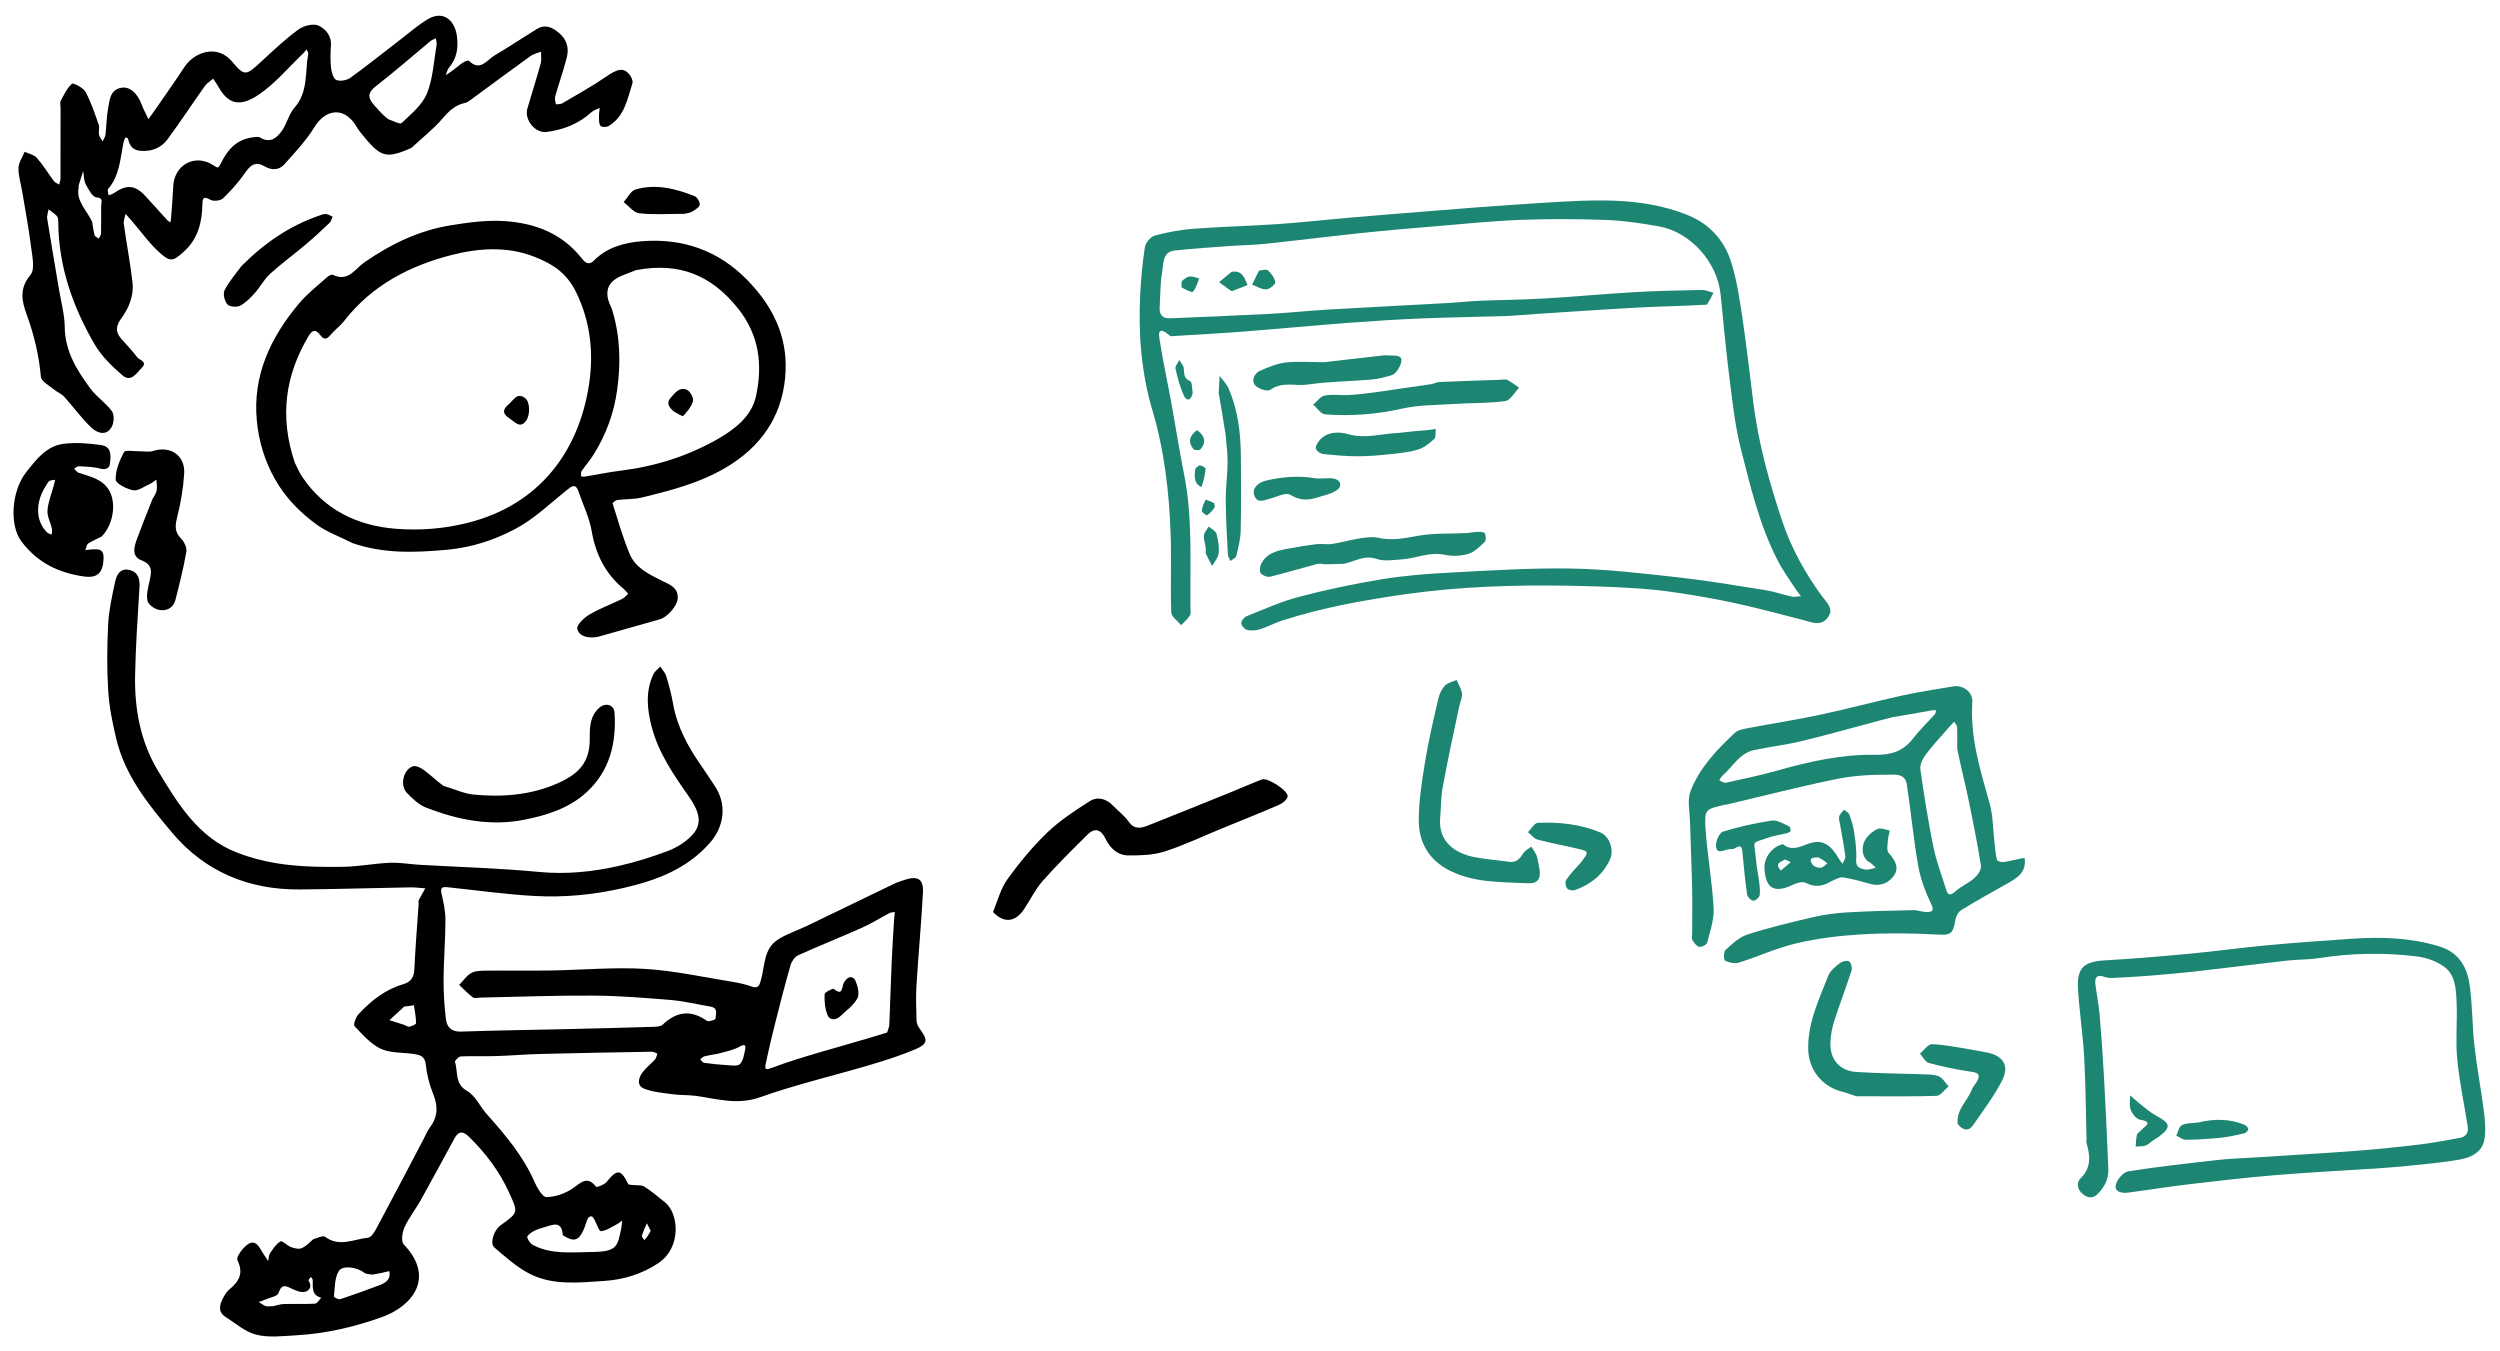 <svg width="1110" height="600" viewBox="0 0 1110 600" fill="none" xmlns="http://www.w3.org/2000/svg">
<g filter="url(#filter0_d)">
<path d="M139.15 544.19C141.09 543.63 143.43 542.44 144.35 543.14C150.64 547.88 157.16 544.16 163.37 543.55C165.43 543.35 167.36 538.93 168.85 536.17C175.3 524.19 181.56 512.11 187.9 500.07C188.91 498.15 189.75 496.11 191.02 494.38C194.45 489.7 194.51 485.03 192.33 479.71C190.64 475.58 189.51 471.06 189.04 466.62C188.64 462.8 186.33 462.37 183.62 461.96C178.74 461.23 173.35 461.65 169.09 459.66C164.59 457.55 160.96 453.35 157.42 449.63C156.79 448.97 157.93 445.69 159.11 444.4C164.64 438.37 171 433.36 179 431C182.51 429.96 183.8 427.92 183.97 424.32C184.43 414.59 185.23 404.87 185.89 395.15C185.92 394.65 185.72 394.06 185.92 393.67C186.84 391.89 187.86 390.16 188.84 388.42C186.57 388.27 184.3 387.95 182.03 387.99C165.67 388.27 149.31 388.8 132.94 388.92C110.37 389.08 91.03 381.04 76.47 363.78C66 351.37 55.58 338.53 51.65 322.14C49.96 315.09 48.49 307.88 48.04 300.68C47.43 290.89 47.53 281.01 48.02 271.2C48.32 265.08 49.71 258.98 50.96 252.95C51.65 249.66 52.98 246.05 57.46 247.07C61.22 247.92 62.16 250.91 61.94 254.62C61.15 267.67 60.24 280.72 59.98 293.79C59.68 308.67 62.35 323.24 70.05 336.05C78.89 350.75 87.97 365.83 105.12 372.51C111.88 375.14 119.17 376.89 126.38 377.8C134.98 378.89 143.75 379 152.44 378.86C159.34 378.75 166.21 377.37 173.12 377.07C177.46 376.88 181.84 377.71 186.2 377.96C203.95 378.99 221.75 379.46 239.44 381.15C251.51 382.3 263.18 381.08 274.78 378.46C282.16 376.79 289.44 374.5 296.52 371.83C300.24 370.43 303.95 368.15 306.77 365.36C312.01 360.2 310.98 354.96 305.72 347.47C298.96 337.86 292.35 328.17 289.35 316.74C287.33 309.03 286.48 300.94 290.16 293.27C290.78 291.98 292.14 291.05 293.16 289.96C294.07 291.37 295.36 292.67 295.82 294.21C297.03 298.23 298.12 302.32 298.84 306.46C300.63 316.68 305.43 325.47 311.25 333.83C313.31 336.79 315.25 339.84 317.27 342.83C322.84 351.07 321.71 360.92 315.02 368.42C304.82 379.86 291.69 384.81 277.13 388.19C263.87 391.27 250.63 392.55 237.24 391.81C224.42 391.11 211.67 389.28 198.89 387.95C196.92 387.75 195.34 387.67 196.02 390.67C196.9 394.53 197.78 398.49 197.78 402.41C197.77 411.11 197.01 419.8 196.95 428.5C196.91 434.53 197.25 440.59 197.99 446.57C198.4 449.91 200.33 452.18 204.56 452.03C220.08 451.49 235.61 451.3 251.14 450.94C264.17 450.64 277.2 450.31 290.22 449.91C291.6 449.87 293.38 449.75 294.26 448.92C300.43 443.07 306.79 442.25 313.9 447.27C314.64 447.79 317.67 446.73 317.68 446.35C317.73 444.35 319.09 441.52 315.41 440.92C309.65 439.99 303.94 438.52 298.14 438.03C286.61 437.06 275.04 436.13 263.48 436.05C246.79 435.94 230.09 436.6 213.4 436.93C212.23 436.95 210.72 437.4 209.97 436.84C207.78 435.22 205.89 433.18 203.89 431.31C205.61 429.52 207.07 427.25 209.14 426.07C210.94 425.05 213.45 425 215.64 424.97C225.2 424.86 234.76 425.05 244.31 424.9C258.34 424.68 272.42 423.36 286.38 424.19C299.46 424.97 312.41 427.89 325.4 429.96C328.16 430.4 330.93 431.05 333.56 431.98C336.95 433.17 337.27 431.25 337.96 428.7C339.62 422.59 339.14 415.3 345.2 411.29C349.14 408.69 353.83 407.23 358.13 405.16C371.06 398.94 383.95 392.66 396.88 386.45C398.4 385.72 400.03 385.21 401.64 384.67C407.48 382.71 410.12 384.28 409.79 390.34C409.06 404 407.77 417.62 406.93 431.28C406.6 436.59 406.77 441.95 406.95 447.27C406.99 448.56 407.77 449.97 408.57 451.06C411.99 455.72 411.93 457.52 406.58 459.81C400.07 462.6 393.27 464.75 386.47 466.77C370.13 471.62 353.46 475.5 337.42 481.19C327.39 484.75 318.42 481.88 308.97 480.57C305.7 480.12 302.34 480.32 299.06 479.88C294.69 479.29 290.14 478.96 286.09 477.41C282.56 476.06 283.43 472.61 285.31 470.1C286.89 467.99 289.09 466.34 290.86 464.36C291.43 463.72 291.54 462.66 291.86 461.8C291.05 461.51 290.24 460.96 289.43 460.97C272.9 461.25 256.37 461.54 239.84 461.96C233.31 462.12 226.79 462.7 220.25 462.9C215.03 463.06 209.8 462.8 204.59 463.05C203.64 463.1 201.83 465.02 202 465.53C203.48 469.87 201.72 475.18 207.4 478.4C211.04 480.46 213.08 485.24 216.06 488.59C224.3 497.86 232.29 507.24 237.34 518.78C238.5 521.43 240.88 525.55 242.63 525.52C246.59 525.44 251 523.91 254.31 521.64C258.01 519.11 260.66 515.8 264.69 520.95C264.95 521.28 268.3 520.04 269.31 518.8C274.05 512.96 275.65 513.04 278.92 519.69C279.12 520.11 280.36 520.05 281.12 520.15C282.8 520.37 284.82 520.04 286.11 520.86C289.31 522.89 292.18 525.43 295.19 527.77C301.23 532.47 303 547.79 292.08 554.98C284.82 559.76 276.69 562.19 268.35 562.73C257.35 563.44 245.85 564.84 235.53 559.74C229.65 556.83 224.54 552.19 219.48 547.86C217.34 546.02 219.33 540.13 222.2 538.08C230.37 532.24 230.06 532.38 226.03 523.5C221.74 514.03 215.66 506.04 208.31 498.81C205.51 496.05 203.59 496.12 201.73 499.54C196.78 508.66 191.87 517.8 186.81 526.86C184.53 530.94 181.54 534.67 179.61 538.89C178.6 541.1 178 545.18 179.23 546.47C193.38 561.24 183.17 573.9 169.56 578.8C157.29 583.21 144.53 586.15 131.42 586.88C125.55 587.21 119.38 587.99 113.83 586.62C108.92 585.4 104.62 581.57 100.16 578.72C96.55 576.42 97.52 573.25 99.09 570.23C99.81 568.84 100.73 567.41 101.92 566.43C106.2 562.9 108.24 559.32 105.41 553.5C104.74 552.12 107.95 547.71 110.32 546.29C113.66 544.3 115.2 547.92 116.73 550.34C117.5 551.55 118.29 552.74 119.07 553.94C119.32 552.76 119.27 551.38 119.89 550.45C121.21 548.49 122.61 546.3 124.54 545.17C125.3 544.72 127.48 547.06 129.18 547.7C130.64 548.24 132.57 548.74 133.86 548.21C135.79 547.45 137.26 545.74 139.15 544.19ZM393.9 452.44C394.23 451.25 394.81 450.06 394.86 448.86C395.26 439.52 395.51 430.16 395.92 420.82C396.2 414.31 396.65 407.82 397.04 401.32C397.09 400.52 397.25 399.74 397.35 398.95C396.57 399.08 395.7 399.02 395.03 399.37C390.92 401.51 386.97 404.01 382.75 405.9C373.34 410.1 363.76 413.89 354.38 418.14C352.87 418.82 351.48 420.85 351 422.54C348.55 431.04 346.36 439.61 344.2 448.19C342.67 454.23 341.24 460.3 339.95 466.4C339.4 469.03 340.17 469.08 342.76 468.1C349.96 465.37 357.38 463.17 364.78 460.99C374.28 458.17 383.85 455.6 393.9 452.44ZM249.9 542.44C249.42 535.5 245.06 537.98 241.38 538.99C239.75 539.44 238.1 539.97 236.64 540.79C235.57 541.39 233.91 542.78 234.08 543.38C234.45 544.71 235.57 546.23 236.8 546.87C244.95 551.06 253.82 549.98 262.49 549.9C274.25 549.8 274.17 547.37 275.88 539.14C276.1 538.09 276.12 537.01 276.23 535.94C275.32 536.57 274.48 537.31 273.5 537.8C271.3 538.91 269.08 540.5 266.79 540.63C265.93 540.68 264.9 537.22 263.87 535.41C263.55 534.85 263.03 534.08 262.55 534.04C262.03 534 261.17 534.57 260.94 535.09C260.19 536.77 259.79 538.62 259.01 540.28C256.85 544.94 254.76 545.54 249.9 542.44ZM165.4 559.94C164.13 559.67 162.55 559.79 161.65 559.06C158.74 556.7 152.1 555.53 150.38 558.4C148.52 561.49 148.72 565.85 148.26 569.68C148.22 569.98 150.29 571.1 151.05 570.85C157.02 568.88 162.93 566.75 168.8 564.5C171.49 563.47 173.63 561.83 172.85 558.38C170.7 558.9 168.55 559.42 165.4 559.94ZM121.4 573.94C122.92 573.61 124.44 573.03 125.97 572.99C130.62 572.86 135.28 573.1 139.91 572.82C140.87 572.76 141.73 571.1 142.64 570.18C138.25 569.07 138.91 565.57 138.86 562.35C138.85 561.88 138.31 561.41 138.02 560.94C137.65 561.49 136.83 562.36 136.96 562.55C138.61 564.87 137.6 566.95 135.56 567.53C133.9 568.01 131.63 567.17 129.9 566.34C127.12 565 125.07 563.69 123.66 568.13C123.22 569.52 120 570.06 118.02 570.93C117.01 571.38 115.94 571.71 114.89 572.09C115.89 572.71 116.84 573.48 117.92 573.89C118.65 574.16 119.57 573.94 121.4 573.94ZM318.4 461.94C316.54 462.27 314.66 462.52 312.83 462.99C312.12 463.17 311.54 463.86 310.9 464.32C311.45 464.86 311.95 465.79 312.57 465.88C315.91 466.35 319.27 466.71 322.64 466.91C324.64 467.02 327.42 467.52 328.5 466.47C329.97 465.03 330.37 462.31 330.83 460.06C331.2 458.23 330.9 457.32 328.51 458.65C325.73 460.2 322.46 460.88 318.4 461.94ZM179.4 440.94C179.17 441.17 178.94 441.41 178.7 441.64C176.77 443.42 174.83 445.19 172.9 446.96C175 447.62 177.11 448.27 179.2 448.95C180.07 449.23 180.97 449.99 181.74 449.85C182.85 449.64 184.76 448.81 184.75 448.26C184.72 445.61 184.16 442.97 183.78 440.32C182.65 440.52 181.53 440.73 179.4 440.94ZM288.9 540.44C288.34 539.34 287.77 538.23 287.21 537.13C286.44 538.97 285.55 540.77 284.98 542.66C284.83 543.16 285.69 543.96 286.09 544.63C287.03 543.56 287.96 542.5 288.9 540.44Z" fill="black"/>
<path d="M182.65 59.69C170.9 64.84 168.91 63.79 159.91 52.61C159.03 51.51 158.34 50.26 157.55 49.09C152.39 41.44 144.47 42.46 139.55 50.52C135.92 56.48 130.95 61.66 126.28 66.94C123.93 69.6 120.62 69.7 117.58 67.91C113.43 65.45 111.21 67.28 108.8 70.76C105.96 74.84 102.61 78.63 99.02 82.07C97.89 83.15 94.81 83.47 93.41 82.7C90.17 80.92 89.92 82.02 89.86 84.94C89.69 92.77 87.87 100.01 81.79 105.58C77 109.98 75.7 110.42 71.26 106.52C66.43 102.28 62.65 96.85 58.4 91.95C57.52 90.94 56.62 89.95 55.73 88.95C55.46 90.44 54.78 91.99 54.97 93.41C56.17 102.04 57.8 110.62 58.82 119.27C59.53 125.31 57.23 130.76 53.7 135.59C51.55 138.53 51.17 141.29 53.61 144.14C56.02 146.96 58.69 149.59 60.88 152.57C61.86 153.91 65.74 154.52 62.91 157.36C60.6 159.68 58.13 163.89 54.41 160.69C49.77 156.69 45.11 152.18 42.06 146.96C32.34 130.26 26.01 112.35 25.87 92.7C25.86 91.77 25.84 90.59 25.3 89.98C24.26 88.8 22.85 87.94 21.59 86.95C21.36 88.31 20.74 89.74 20.95 91.03C22.63 101.64 24.48 112.22 26.25 122.81C27.16 128.27 28.69 133.74 28.75 139.22C28.86 150.01 34.16 158.42 40.14 166.53C42.86 170.22 47 172.87 49.69 176.58C50.81 178.12 50.63 181.63 49.63 183.47C47.29 187.81 43.13 186.26 40.68 183.96C36.21 179.78 32.62 174.68 28.48 170.13C27.26 168.79 25.35 168.11 23.94 166.92C21.84 165.16 18.35 163.34 18.16 161.31C17.3 151.81 15.15 142.72 11.9 133.82C9.65 127.67 8.45 122.11 13.55 116.02C15.63 113.54 14.32 107.81 13.8 103.65C12.79 95.49 11.24 87.4 9.9 79.29C9.3 75.71 8.15 72.13 8.21 68.57C8.25 66.16 9.98 63.78 10.95 61.39C12.79 62.27 15.14 62.71 16.38 64.12C19.18 67.31 21.38 71.01 23.94 74.42C24.46 75.12 25.49 75.44 26.28 75.94C26.48 75.05 26.86 74.15 26.86 73.26C26.9 62.76 26.89 52.26 26.89 41.76C26.89 40.76 26.54 39.57 26.95 38.79C28.39 36.09 29.74 33.14 31.94 31.2C32.52 30.68 36.94 32.92 37.96 34.79C40.45 39.35 42.08 44.4 43.82 49.33C44.29 50.66 43.68 52.34 43.96 53.79C44.16 54.84 45.01 55.77 45.57 56.75C46.01 55.77 46.72 54.81 46.84 53.79C47.29 49.94 47.25 46.01 47.98 42.23C48.69 38.53 48.76 33.96 53.75 32.98C57.57 32.23 61 35.33 62.92 40.48C63.75 42.69 64.91 44.78 65.92 46.92C67.14 45.19 68.38 43.46 69.59 41.71C73.7 35.75 77.9 29.85 81.86 23.79C86.19 17.17 96.38 13.39 103.05 21.35C108.69 28.08 109.24 27.6 116.26 21.1C121.51 16.25 126.74 11.3 132.5 7.1C134.79 5.43 139.04 4.33 141.35 5.35C144.44 6.7 147.28 9.83 146.94 14.29C146.69 17.6 146.62 20.98 147 24.27C147.22 26.17 148.06 29.01 149.38 29.53C151.09 30.21 154.02 29.65 155.61 28.51C163.11 23.1 170.32 17.29 177.66 11.66C181.7 8.56 185.56 5.15 189.9 2.55C196.83 -1.61 201.94 3.06 202.86 9.95C203.54 15.02 202.93 19.87 199.39 24C198.63 24.89 198.39 26.23 197.9 27.37C198.95 26.67 200.03 26 201.04 25.25C202.58 24.11 204.01 22.82 205.61 21.76C206.35 21.27 207.86 20.67 208.17 20.98C213.23 25.96 216.19 20.6 219.62 18.59C225.95 14.88 232.04 10.76 238.3 6.93C242.03 4.65 245.15 6.02 248.25 8.67C251.79 11.69 252.7 15.44 251.64 19.59C250.14 25.43 248.11 31.12 246.47 36.93C246.18 37.95 246.68 39.19 246.82 40.33C247.77 40.19 248.87 40.33 249.64 39.88C256.21 36.01 262.92 32.31 269.19 27.99C274.21 24.54 276.82 23.84 279.5 27.11C280.32 28.12 281.14 29.91 280.8 30.97C278.55 37.97 277.34 45.67 270.26 49.95C269.34 50.51 267.29 50.55 266.67 49.92C265.91 49.16 265.99 47.45 265.95 46.14C265.9 44.74 266.14 43.33 266.26 41.92C265.02 42.55 263.56 42.94 262.57 43.84C256.9 48.99 250.13 51.63 242.69 52.59C237.6 53.25 232.71 47.16 234.15 42.21C236.1 35.52 238.23 28.89 240.08 22.18C240.53 20.54 240.19 18.69 240.21 16.93C238.64 17.57 236.87 17.93 235.54 18.89C226.66 25.28 217.88 31.81 209.06 38.28C208.31 38.83 207.51 39.49 206.65 39.66C202.24 40.53 199.4 43.2 196.51 46.59C192.47 51.31 187.47 55.2 182.65 59.69ZM112.4 54.94C113.4 54.94 114.64 54.56 115.36 55C119.91 57.83 122.94 55.27 125.25 51.94C127.43 48.8 128.27 44.62 130.75 41.81C136.99 34.73 135.36 25.94 136.86 17.84C136.96 17.27 136.33 16.57 136.04 15.93C135.63 16.47 135.27 17.07 134.79 17.53C128.23 23.78 122.31 30.97 114.92 36C106.58 41.67 101.29 40.31 96.97 32.51C96.28 31.27 95.42 30.12 94.64 28.93C93.4 30.01 91.88 30.89 90.96 32.19C85.41 40.01 80.14 48.05 74.45 55.77C71.66 59.56 67.59 61.31 62.65 60.99C59.06 60.76 57.52 58.84 56.87 55.64C56.81 55.34 56.19 55.16 55.83 54.93C55.52 55.55 55.08 56.15 54.94 56.81C53.38 64.09 53.26 71.83 47.99 77.93C47.56 78.43 48.12 79.78 48.23 80.74C49.03 80.4 49.92 80.18 50.63 79.7C55.99 76.04 59.79 75.79 64.7 81.21C67.88 84.72 71.04 88.24 74.24 91.73C74.62 92.14 75.17 92.4 75.64 92.73C75.74 92.27 75.89 91.81 75.92 91.35C76.27 86.5 76.69 81.65 76.91 76.79C77.33 67.15 86.55 62.09 94.67 67.34C96.69 68.65 96.86 68.9 98.05 66.54C100.83 60.96 104.5 55.98 112.4 54.94ZM172.4 46.94C174.44 47.57 177.58 49.35 178.33 48.63C182.51 44.64 187.49 40.6 189.56 35.5C192.29 28.79 192.6 21.1 193.86 13.81C194.01 12.92 193.61 11.94 193.47 11C192.67 11.42 191.76 11.72 191.07 12.29C183 18.97 175.13 25.9 166.85 32.3C163.1 35.21 163.31 37.54 166.08 40.64C167.92 42.69 169.63 44.84 172.4 46.94ZM40.9 92.44C41.25 94.45 41.48 96.5 42.02 98.47C42.19 99.08 43.21 99.46 43.84 99.94C44.2 99.2 44.84 98.47 44.86 97.72C44.96 93.51 44.89 89.3 44.92 85.1C44.93 83.48 46.07 81.95 42.75 81.6C40.96 81.42 39.21 77.95 38.02 75.67C37.16 74.02 37.26 71.87 36.93 69.94C36.26 72.05 35.58 74.16 34.93 76.28C34.84 76.58 34.97 76.95 34.91 77.27C33.72 83.3 38.39 87.12 40.9 92.44Z" fill="black"/>
<path d="M156.65 235.19C151.14 232.35 145.4 230.41 140.73 227.01C133.31 221.61 126.86 215.15 122.18 206.91C117.52 198.7 114.9 189.93 114.03 180.81C112.11 160.64 120.19 143.7 132.81 128.69C136.46 124.34 141.08 120.8 145.33 116.98C145.97 116.4 147.28 115.75 147.85 116.03C154.59 119.34 157.65 113.36 161.78 110.49C173.41 102.41 185.95 96.34 199.96 94.06C207.92 92.77 216.12 91.63 224.1 92.17C237.39 93.06 249.46 97.54 258.19 108.59C259.33 110.03 261.15 112.26 263.66 109.72C269.52 103.79 277.26 101.71 285.03 101.1C303.09 99.69 318.94 105.16 331.81 118.34C342.8 129.59 349.51 142.81 348.8 158.76C348.01 176.44 339.83 190.23 324.92 199.96C312.75 207.9 298.96 211.5 285.11 214.87C281.54 215.74 277.73 215.54 274.05 216.02C273.28 216.12 271.91 217.28 272.01 217.58C274.39 225.08 276.55 232.69 279.56 239.94C282.15 246.18 288.26 249.04 293.94 251.88C297.39 253.61 301.06 254.74 300.92 259.58C300.83 262.83 296.46 267.98 292.98 268.96C284.33 271.4 275.68 273.87 267.03 276.32C266.13 276.57 265.21 276.82 264.29 276.93C260.79 277.36 256.97 276.38 256.31 273.19C255.96 271.47 259.34 268.26 261.7 266.86C266.32 264.13 271.44 262.25 276.29 259.9C277.29 259.42 278.04 258.42 278.91 257.66C278.27 256.95 277.72 256.15 276.99 255.55C268.9 248.85 264.52 240.3 262.73 229.9C261.7 223.9 258.89 218.2 256.91 212.35C255.6 208.48 253.95 209.76 251.62 211.62C244.28 217.51 237.34 224.25 229.16 228.65C219.8 233.68 209.54 237.08 198.56 238.08C184.46 239.37 170.56 239.94 156.65 235.19ZM130.9 199.44C131.96 201.5 132.83 203.69 134.11 205.6C144.05 220.42 158.61 227.44 175.83 228.78C186.61 229.62 197.4 228.78 208.09 226.03C239.48 217.97 256.84 194.58 261.47 165.08C263.61 151.42 262.43 137.25 255.76 123.67C251.47 114.94 245.1 111.08 237.26 108C225.16 103.23 212.42 104.17 200.44 107.24C181.96 111.97 165.25 120.62 153.05 136.2C151.13 138.66 148.51 140.57 146.5 142.98C144.75 145.08 143.58 144.57 142.18 142.76C140.2 140.19 138.74 140.27 136.96 143.28C126.59 160.78 124.03 179.07 130.9 199.44ZM282.4 113.94C280.68 114.61 278.96 115.29 277.23 115.94C271.12 118.22 268.83 121.48 269.95 126.73C270.33 128.51 271.35 130.15 271.89 131.91C275.4 143.52 275.68 155.26 274 167.24C272.57 177.47 269.13 186.81 263.77 195.51C262.11 198.2 259.98 200.59 258.2 203.22C257.82 203.78 258.05 204.76 258.01 205.54C258.58 205.57 259.16 205.7 259.71 205.61C265.01 204.74 270.27 203.63 275.6 202.97C290.91 201.08 305.36 196.54 318.75 188.89C326.41 184.51 333.72 178.72 335.63 170.03C338.67 156.17 337.23 142.85 327.58 130.83C315.88 116.26 301.68 110.28 282.4 113.94Z" fill="black"/>
<path d="M440.9 398.94C443.02 393.65 444.41 388.34 447.42 384.2C452.73 376.89 458.56 369.81 465.07 363.57C470.63 358.24 477.25 353.93 483.78 349.76C487.31 347.51 491.2 348.6 494.24 351.76C496.53 354.14 499.27 356.18 501.15 358.84C503.71 362.48 506.71 361.72 509.82 360.48C522.12 355.61 534.39 350.63 546.66 345.67C551.23 343.82 555.72 341.8 560.33 340.07C562.85 339.12 572.08 345.11 571.7 347.66C571.49 349.08 569.44 350.68 567.86 351.36C559.39 355.03 550.8 358.43 542.26 361.94C533.86 365.38 525.62 369.33 517 372.09C512.01 373.69 506.41 373.84 501.09 373.81C496.29 373.78 492.9 370.71 490.82 366.36C488.98 362.51 486.25 361.23 482.98 364.45C476.16 371.17 469.34 377.93 463 385.09C459.72 388.8 457.49 393.43 454.73 397.6C450.86 403.44 445.81 404.1 440.9 398.94Z" fill="black"/>
<path d="M45.15 232.19C42.96 233.38 40.9 234.14 39.14 235.34C38.41 235.84 38.3 237.26 37.9 238.26C38.8 238.15 39.69 238 40.59 237.95C43.49 237.8 46.15 237.48 45.99 242C45.76 248.32 43.3 250.83 37.16 249.94C25.99 248.32 16.77 243.94 9.58 234.49C3.97 227.13 5.22 211.85 11.51 203.83C16.06 198.03 20.63 191.9 28.52 191.01C33.91 190.4 39.53 190.83 44.93 191.62C49.84 192.34 49.2 196.79 48.76 200.22C48.55 201.84 46.89 202.73 44.54 202.07C41.5 201.22 38.2 201.2 35.01 201.01C34.34 200.97 33.61 201.74 32.91 202.13C33.57 202.74 34.12 203.64 34.9 203.9C40.16 205.69 45.89 206.68 48.78 212.33C51.69 218.04 50.08 227.26 45.15 232.19ZM19.9 210.44C15.32 218.22 16.28 225.84 20.88 230.37C21.4 230.88 22.26 231.05 22.96 231.38C23 230.46 23.25 229.5 23.05 228.64C22.42 225.94 20.87 223.22 21.08 220.61C21.38 216.83 22.91 213.15 23.91 209.43C24.12 208.64 24.3 207.83 24.49 207.03C23.59 207.2 22.52 207.13 21.85 207.61C21.16 208.1 20.87 209.14 19.9 210.44Z" fill="black"/>
<path d="M196.9 342.94C201.68 344.27 205.88 346.38 210.25 346.79C222.9 348 235.46 347.08 247.31 341.91C256.68 337.81 261.97 332.76 261.85 321.8C261.79 316.65 261.99 311.77 266.25 308.11C268.87 305.86 272.61 306.93 272.84 310.27C273.77 323.92 270.71 336.47 260.24 345.94C252.56 352.89 242.84 355.97 232.77 357.96C217.68 360.95 203.29 358.02 189.31 352.64C186.03 351.38 183.12 348.62 180.62 345.99C177.45 342.64 179.08 335.66 183.34 334.23C184.68 333.78 186.95 334.97 188.35 336C191.19 338.1 193.73 340.6 196.9 342.94Z" fill="black"/>
<path d="M67.65 215.69C68.49 214.19 69.37 212.98 69.59 211.66C69.84 210.15 69.51 208.54 69.43 206.97C68.39 207.66 67.42 208.49 66.3 209C63.92 210.07 61.24 212.09 59.08 211.67C56.16 211.1 51.38 208.66 51.35 206.93C51.26 202.83 53.07 198.47 55.06 194.7C55.6 193.68 59.49 194.42 61.84 194.37C63.9 194.33 66.12 194.83 67.99 194.23C75.61 191.78 82.28 196.2 81.78 204.25C81.38 210.69 80.28 217.17 78.71 223.44C77.77 227.21 77.37 230.08 80.38 233.11C81.78 234.52 83.05 237.17 82.74 238.97C81.49 246.18 79.71 253.31 77.88 260.4C76.92 264.11 73.75 265.46 70.43 264.75C68.5 264.34 65.82 262.37 65.47 260.69C64.9 257.97 65.76 254.86 66.4 251.99C67.29 248.01 67.94 244.76 62.79 242.77C58.53 241.13 59.39 237.14 60.7 233.63C62.92 227.73 65.17 221.84 67.65 215.69Z" fill="black"/>
<path d="M107.15 112.19C117.2 102.09 128.35 94.34 141.57 89.78C142.59 89.43 143.68 88.94 144.71 89.02C145.72 89.09 146.69 89.79 147.68 90.22C147.24 91.14 147.02 92.29 146.33 92.94C142.91 96.19 139.45 99.42 135.83 102.47C130.57 106.91 124.98 110.98 119.9 115.61C117.24 118.03 115.52 121.46 113.08 124.17C111.16 126.31 109.03 128.5 106.53 129.77C105.06 130.52 101.88 130.22 100.94 129.12C99.7 127.67 98.92 124.5 99.69 122.93C101.56 119.16 104.44 115.9 107.15 112.19Z" fill="black"/>
<path d="M303.9 88.94C296.87 88.94 290.29 89.41 283.83 88.7C281.37 88.43 279.2 85.47 276.9 83.74C278.64 81.81 280.05 78.74 282.17 78.13C291.17 75.53 299.94 77.71 308.38 81.08C309.55 81.54 310.82 83.68 310.68 84.89C310.56 86.01 308.7 87.06 307.44 87.89C306.58 88.46 305.42 88.6 303.9 88.94Z" fill="black"/>
<path d="M374.9 429.94C376.7 427.11 378.94 427.29 379.92 429.67C380.88 431.99 381.7 435.4 380.67 437.29C378.98 440.37 375.78 442.64 373.14 445.17C371.13 447.1 368.44 447.07 367.45 444.75C366.25 441.93 366.01 438.55 366.13 435.44C366.16 434.56 369.75 432.72 370.23 433.11C374.56 436.66 373.6 431.65 374.9 429.94Z" fill="black"/>
<path d="M225.65 173.69C228.01 171.74 229.48 168.07 233.08 170.7C235.49 172.46 235.41 178.36 233.58 180.84C231.04 184.28 228.76 181.58 227.06 180.37C225.17 179.01 221.6 177.16 225.65 173.69Z" fill="black"/>
<path d="M299.15 176.69C297 174.81 295.73 172.94 297.74 170.65C299.67 168.45 301.77 165.57 305.08 167.12C306.49 167.78 308.02 170.69 307.66 172.1C307.03 174.54 305.13 176.75 303.35 178.69C303.05 179.03 300.77 177.57 299.15 176.69Z" fill="black"/>
<path d="M757.888 129.28C747.724 129.852 737.806 129.995 727.908 130.526C712.582 131.342 697.276 132.424 681.95 133.404C677.379 133.689 672.828 134.2 668.256 134.343C655.91 134.751 643.563 134.873 631.216 135.384C620.461 135.833 609.706 136.506 598.951 137.323C583.605 138.486 568.258 139.956 552.911 141.16C542.809 141.956 532.707 142.487 522.606 143.12C521.483 143.181 519.973 143.528 519.3 142.956C512.994 137.568 514.789 144.099 515.096 146.141C516.402 154.591 518.259 162.96 519.81 171.39C521.83 182.413 523.524 193.476 525.708 204.458C529.605 224.033 528.34 243.832 528.565 263.57C528.585 264.836 528.871 266.367 528.279 267.326C527.32 268.939 525.748 270.163 524.442 271.572C522.891 269.694 520.095 267.857 520.034 265.918C519.626 254.263 520.177 242.567 519.749 230.911C519.075 212.479 517.014 194.17 511.728 176.391C506.708 159.49 505.361 142.201 506.259 124.688C506.626 117.646 507.218 110.583 508.341 103.643C508.647 101.704 510.912 99.091 512.769 98.581C518.381 97.07 524.197 95.989 529.993 95.56C542.503 94.621 555.074 94.335 567.584 93.478C578.217 92.743 588.829 91.539 599.441 90.62C611.359 89.6 623.277 88.64 635.175 87.701C647.889 86.701 660.624 85.619 673.358 84.823C686.378 84.007 699.399 82.904 712.419 83.007C725.194 83.109 737.99 84.782 749.908 89.743C759.194 93.6 765.663 100.908 768.642 110.379C771.132 118.34 772.377 126.77 773.622 135.057C775.52 147.794 776.928 160.613 778.561 173.391C780.805 191.088 785.581 208.172 791.193 225.053C795.234 237.219 801.356 248.261 808.866 258.59C810.866 261.346 814.315 264.081 811.764 267.857C808.601 272.531 804.07 270.163 799.948 269.122C790.254 266.673 780.622 264.019 770.867 261.897C761.887 259.937 752.806 258.386 743.704 257.018C737.214 256.038 730.643 255.446 724.092 255.059C714.99 254.528 705.888 254.222 696.786 254.058C672.44 253.65 648.175 254.405 623.992 257.835C605.38 260.468 586.952 263.815 569.033 269.612C565.768 270.674 562.707 272.368 559.421 273.389C557.666 273.94 555.564 274.123 553.789 273.715C552.666 273.45 551.197 271.837 551.115 270.735C551.034 269.714 552.401 268.041 553.503 267.592C561.156 264.55 568.748 261.101 576.666 259.019C588.727 255.855 600.992 253.242 613.298 251.221C623.318 249.568 633.522 248.772 643.685 248.241C661.563 247.302 679.46 246.139 697.337 246.424C712.868 246.669 728.398 248.486 743.847 250.201C757.194 251.67 770.459 253.895 783.724 255.998C787.744 256.63 791.642 258.039 795.622 258.896C796.887 259.161 798.275 258.774 799.622 258.672C798.928 257.773 798.152 256.896 797.52 255.936C794.724 251.589 791.622 247.404 789.275 242.832C781.214 227.176 777.214 210.112 772.928 193.231C770.316 182.964 769.214 172.309 767.867 161.756C766.296 149.366 765.214 136.894 763.908 124.463C762.438 110.359 750.5 96.989 736.602 94.519C728.806 93.131 720.909 91.947 713.031 91.661C700.358 91.192 687.623 91.151 674.95 91.641C662.358 92.131 649.808 93.417 637.257 94.478C626.461 95.376 615.686 96.274 604.91 97.417C590.666 98.907 576.441 100.704 562.176 102.214C556.83 102.786 551.421 102.847 546.054 103.235C537.891 103.827 529.708 104.337 521.585 105.235C515.973 105.848 516.667 111.093 516.014 114.706C515.116 119.809 515.218 125.116 514.891 130.321C514.687 133.649 516.075 135.486 519.565 135.322C534.361 134.69 549.177 134.118 563.972 133.342C572.462 132.893 580.931 131.954 589.421 131.464C607.482 130.403 625.563 129.505 643.644 128.505C647.889 128.26 652.114 127.75 656.379 127.566C666.134 127.158 675.889 127.096 685.623 126.525C699.011 125.749 712.358 124.484 725.745 123.708C735.643 123.136 745.561 122.932 755.479 122.749C757.234 122.708 759.01 123.545 760.785 123.973C759.969 125.688 759.051 127.362 757.888 129.28Z" fill="#1D8673"/>
<path d="M898.926 374.917C899.906 381.367 895.539 383.858 891.09 386.368C884.253 390.226 877.376 394.023 870.702 398.146C869.376 398.963 868.396 401.065 868.131 402.718C867.11 409.046 865.866 409.271 859.356 408.903C848.315 408.291 837.172 408.23 826.152 408.883C816.601 409.454 806.969 410.638 797.663 412.822C788.948 414.863 780.663 418.701 772.092 421.395C770.255 421.967 767.724 421.436 765.949 420.558C765.316 420.252 765.214 416.619 766.071 415.843C769.03 413.149 772.214 410.087 775.867 408.924C785.5 405.821 795.377 403.453 805.234 401.167C810.193 400.024 815.315 399.371 820.397 399.085C830.131 398.513 839.907 398.309 849.662 398.105C851.621 398.064 853.621 399.003 855.58 398.942C857.621 398.881 858.988 398.616 857.478 395.452C854.907 390.083 852.723 384.286 851.682 378.449C849.56 366.406 848.458 354.179 846.58 342.075C845.805 337.114 840.703 337.992 837.825 337.972C830.172 337.931 822.377 338.441 814.907 339.992C798.561 343.36 782.398 347.525 766.153 351.342C765.99 351.382 765.826 351.321 765.663 351.342C757.173 353.301 756.684 353.321 757.296 362.344C758.092 373.999 760.214 385.572 760.847 397.228C761.133 402.269 759.275 407.474 757.99 412.516C757.765 413.435 755.52 414.618 754.48 414.394C753.276 414.129 752.153 412.598 751.398 411.353C750.969 410.638 751.316 409.454 751.316 408.474C751.316 401.616 751.439 394.737 751.296 387.879C751.092 378.285 750.623 368.692 750.378 359.098C750.255 354.444 749.051 349.3 750.602 345.238C754.582 334.91 762.255 326.888 770.255 319.397C771.663 318.091 774.092 317.682 776.132 317.294C786.806 315.253 797.581 313.6 808.213 311.334C820.519 308.701 832.682 305.415 844.988 302.72C852.315 301.108 859.784 300.067 867.192 298.76C871.539 297.985 876.029 301.251 875.723 305.823C874.661 321.499 879.294 336.053 883.416 350.811C884.947 356.302 884.865 362.221 885.539 367.936C885.845 370.57 886.008 373.223 886.641 375.775C886.784 376.346 888.682 376.918 889.661 376.754C892.722 376.264 895.681 375.407 898.926 374.917ZM869.008 326.521C869.008 323.275 869.09 320.05 868.947 316.825C868.906 316.029 868.11 315.253 867.661 314.478C867.151 315.008 866.58 315.498 866.111 316.049C862.417 320.315 858.539 324.439 855.111 328.909C853.723 330.725 852.356 333.461 852.641 335.522C854.254 347.055 856.111 358.588 858.417 369.998C859.702 376.305 862.049 382.388 863.947 388.552C864.662 390.92 865.437 392.247 868.07 389.859C870.641 387.532 874.049 386.144 876.661 383.837C878.131 382.531 879.804 380.061 879.539 378.387C877.947 368.304 875.927 358.261 873.845 348.259C872.396 341.34 870.641 334.44 869.008 326.521ZM840.315 312.416C838.56 312.865 836.805 313.314 835.05 313.784C823.376 316.886 811.764 320.193 800.03 323.03C793.05 324.724 785.867 325.541 778.826 327.031C772.275 328.439 769.296 334.563 764.643 338.502C764.071 338.992 763.786 339.85 763.377 340.544C764.357 340.891 765.459 341.707 766.337 341.523C774.03 339.829 781.765 338.217 789.336 336.073C803.479 332.093 817.805 328.868 832.519 329.133C839.499 329.256 844.846 327.684 849.172 322.132C852.192 318.254 855.764 314.804 859.049 311.13C859.417 310.701 859.478 310.007 859.682 309.436C859.111 309.395 858.519 309.252 857.968 309.354C852.437 310.354 846.866 311.395 840.315 312.416Z" fill="#1D8673"/>
<path d="M1054.8 512.821C1039.47 513.8 1024.64 514.576 1009.82 515.801C997.537 516.821 985.272 518.23 973.027 519.679C963.66 520.781 954.333 522.271 944.966 523.516C942.252 523.884 938.864 523.312 939.374 520.291C939.783 517.883 942.721 514.413 944.966 514.066C958.313 511.943 971.782 510.494 985.21 508.983C990.068 508.432 994.986 508.289 999.884 507.983C1015.05 507.003 1030.21 506.166 1045.35 505.023C1055.17 504.288 1064.98 503.268 1074.78 502.104C1080.58 501.41 1086.29 500.206 1092.07 499.247C1095.03 498.757 1096.07 496.818 1095.66 494.144C1094.11 484.101 1091.92 474.14 1090.98 464.036C1090.21 455.688 1091.11 447.176 1090.72 438.766C1090.45 432.949 1090.19 426.519 1084.76 422.906C1081.37 420.64 1077.07 419.13 1072.98 418.64C1058.47 416.864 1043.94 417.15 1029.48 419.416C1024.96 420.13 1020.33 419.967 1015.78 420.477C1002.19 422.008 988.598 423.743 975.007 425.294C968.007 426.09 960.966 426.682 953.925 427.254C948.558 427.682 943.17 427.968 937.803 428.213C936.599 428.274 935.293 428.05 934.15 427.662C930.824 426.478 930.048 428.274 930.354 430.948C930.864 435.398 931.824 439.807 932.211 444.257C933.007 453.544 933.66 462.832 934.17 472.14C934.926 485.816 935.558 499.492 936.109 513.168C936.272 517.372 934.517 520.842 931.558 523.945C929.007 526.619 926.599 525.721 924.579 524.027C922.518 522.292 921.701 519.209 923.742 517.229C928.558 512.494 928.109 507.248 926.436 501.574C926.252 500.982 926.436 500.288 926.415 499.634C926.089 487.448 926.048 475.242 925.354 463.077C924.783 452.912 923.15 442.828 922.62 432.663C922.15 423.661 925.415 420.946 934.375 420.416C946.782 419.681 959.19 418.681 971.578 417.517C983.21 416.415 994.802 414.802 1006.43 413.721C1019.15 412.537 1031.88 411.618 1044.62 410.781C1057.64 409.924 1070.54 410.353 1083.19 414.251C1091.58 416.844 1095.31 423.192 1096.45 430.887C1097.8 439.909 1097.62 449.156 1098.64 458.259C1099.74 468.078 1101.62 477.794 1102.86 487.591C1103.37 491.653 1103.78 495.94 1103.09 499.92C1102.09 505.656 1097.02 507.983 1092.07 508.861C1083.64 510.351 1075.07 510.983 1066.56 511.902C1062.8 512.249 1059.05 512.494 1054.8 512.821Z" fill="#1D8673"/>
<path d="M647.971 307.313C645.298 319.662 642.726 331.746 640.502 343.912C639.706 348.219 639.849 352.709 639.441 357.098C638.481 367.712 646.032 372.958 654.991 374.632C660.012 375.571 665.134 375.938 670.216 376.652C673.501 377.101 674.93 374.979 676.501 372.652C677.277 371.488 678.746 370.815 679.909 369.916C680.685 371.202 681.664 372.427 682.215 373.815C682.766 375.203 682.909 376.775 683.236 378.244C684.44 383.817 683.338 386.43 678.113 386.164C666.603 385.593 654.828 386.021 643.991 380.714C634.543 376.081 629.89 368.12 629.93 358.098C629.951 349.423 631.339 340.707 632.747 332.114C634.277 322.806 636.441 313.6 638.563 304.415C639.053 302.271 640.073 300.006 641.522 298.434C642.747 297.107 644.951 296.719 646.726 295.903C647.542 297.822 648.767 299.679 649.073 301.679C649.338 303.374 648.542 305.251 647.971 307.313Z" fill="#1D8673"/>
<path d="M824.274 480.733C821.948 480.08 820.152 479.263 818.275 478.814C809.152 476.671 803.05 469.057 802.846 459.954C802.56 448.115 807.662 437.766 811.764 427.192C812.622 424.988 814.928 423.171 816.928 421.62C817.948 420.824 820.172 420.293 821.03 420.865C821.928 421.477 822.458 423.743 822.07 424.947C819.642 432.5 816.785 439.93 814.356 447.482C813.377 450.523 812.805 453.789 812.703 456.974C812.458 464.403 816.805 469.486 824.234 469.955C834.764 470.629 845.335 470.649 855.886 471.058C857.702 471.119 859.764 471.241 861.253 472.119C862.845 473.058 863.886 474.916 865.172 476.385C863.376 477.834 861.621 480.508 859.764 480.57C848.09 480.917 836.417 480.733 824.274 480.733Z" fill="#1D8673"/>
<path d="M813.336 385.144C809.438 387.573 805.866 388.104 801.785 386.001C800.417 385.287 797.907 385.94 796.295 386.736C787.785 390.839 783.805 388.594 783.418 379.265C783.254 375.04 786.316 370.611 790.397 369.202C790.826 369.059 791.458 368.733 791.683 368.917C796.213 372.346 799.989 369.325 804.356 368.182C809.683 366.794 813.05 369.488 816.335 375.04C816.846 375.918 817.478 376.714 818.05 377.551C818.499 376.449 819.458 375.265 819.335 374.244C818.723 369.529 817.805 364.855 817.009 360.16C816.805 358.935 816.315 357.608 816.601 356.506C816.886 355.404 817.988 354.506 818.744 353.526C819.539 354.199 820.764 354.73 821.07 355.587C822.009 358.119 822.866 360.752 823.233 363.426C823.805 367.467 824.417 371.611 824.131 375.652C823.866 379.204 826.05 379.694 828.254 380.061C829.703 380.306 831.335 379.572 832.866 379.265C831.886 378.408 831.05 377.306 829.927 376.734C826.784 375.122 825.927 369.753 828.723 366.038C829.988 364.344 831.866 362.732 833.805 362.017C835.274 361.487 837.294 362.466 839.07 362.772C838.784 364.222 838.315 365.671 838.233 367.12C838.131 368.998 837.56 371.57 838.539 372.652C841.151 375.591 843.294 378.898 841.213 382.286C838.947 385.981 834.988 387.777 830.233 386.41C826.294 385.287 822.335 384.205 818.315 383.572C816.825 383.327 815.152 384.409 813.336 385.144ZM807.254 374.673C805.009 374.713 802.601 374.836 804.825 377.939C805.458 378.816 807.172 379.367 808.356 379.286C809.397 379.204 810.356 378.061 811.356 377.387C810.315 376.489 809.274 375.591 807.254 374.673ZM790.724 380.51C792.173 379.265 793.642 378.02 795.091 376.775C794.091 376.408 792.642 375.428 792.193 375.755C790.948 376.755 787.601 377.163 790.724 380.51Z" fill="#1D8673"/>
<path d="M596.666 244.322C593.666 244.404 591.155 244.526 588.645 244.546C587.38 244.567 586.033 244.077 584.87 244.383C577.89 246.22 570.972 248.343 563.952 250.058C562.727 250.364 560.727 249.568 559.85 248.608C559.176 247.853 559.278 245.832 559.789 244.71C562.217 239.443 567.258 238.402 572.278 237.525C576.36 236.81 580.462 236.096 584.584 235.606C586.87 235.341 589.258 235.851 591.523 235.504C595.584 234.871 599.543 233.708 603.584 233.075C606.298 232.646 609.216 232.177 611.808 232.769C617.91 234.136 623.604 232.993 629.604 231.891C636.583 230.626 643.849 231.054 651.012 230.687C652.726 230.605 654.399 230.197 656.114 230.156C657.216 230.136 659.012 230.197 659.277 230.789C659.767 231.871 659.91 233.912 659.256 234.565C657.052 236.667 654.644 239.137 651.869 239.954C648.563 240.934 644.644 241.015 641.236 240.301C634.624 238.933 628.706 241.934 622.441 242.362C618.686 242.607 614.563 243.342 611.176 242.158C605.767 240.301 601.747 243.261 596.666 244.322Z" fill="#1D8673"/>
<path d="M635.584 164.552C637.073 164.226 638.053 163.654 639.073 163.613C648.175 163.225 657.277 162.919 666.399 162.613C667.379 162.572 668.522 162.266 669.277 162.674C671.114 163.654 672.767 164.961 674.501 166.144C672.461 168.206 670.644 171.737 668.359 172.064C660.971 173.105 653.42 172.86 645.951 173.35C638.053 173.86 629.971 173.738 622.318 175.473C611.013 178.024 599.727 178.841 588.319 177.983C586.482 177.84 584.829 175.146 583.074 173.636C584.768 172.227 586.299 169.961 588.197 169.614C591.707 168.961 595.421 169.594 599.033 169.39C603.074 169.145 607.115 168.655 611.135 168.104C619.114 166.961 627.094 165.736 635.584 164.552Z" fill="#1D8673"/>
<path d="M587.911 154.816C596.727 153.836 605.054 152.856 613.4 151.897C614.176 151.815 614.992 151.693 615.768 151.774C617.829 151.978 620.564 151.55 621.788 152.693C623.359 154.162 620.4 159.857 617.89 160.592C614.992 161.449 611.992 162.266 608.992 162.531C599.564 163.348 590.033 163.348 580.707 164.736C575.217 165.552 569.34 163.225 564.034 167.083C562.789 167.981 558.483 166.593 557.177 164.981C555.524 162.96 556.871 159.776 559.422 158.633C563.095 157 567.013 155.408 570.952 154.938C576.381 154.346 581.931 154.816 587.911 154.816Z" fill="#1D8673"/>
<path d="M869.253 493.123C868.416 486.611 873.641 482.815 875.559 477.63C876.029 476.385 877.09 475.364 877.743 474.16C879.008 471.833 879.151 470.425 875.641 469.914C869.172 468.996 862.723 467.649 856.396 465.975C854.825 465.567 853.764 463.24 852.458 461.811C854.233 460.341 856.049 457.586 857.784 457.626C863.131 457.769 868.478 458.933 873.804 459.77C876.518 460.198 879.212 460.79 881.926 461.26C889.192 462.546 892.314 467.016 889.028 473.548C885.498 480.569 880.62 486.938 876.131 493.47C874.131 496.368 871.682 496.042 869.253 493.123Z" fill="#1D8673"/>
<path d="M701.97 376.877C705.542 372.121 705.562 372.019 700.46 370.815C694.562 369.427 688.583 368.365 682.726 366.793C681.093 366.365 679.828 364.63 678.399 363.487C679.869 362.037 681.297 359.384 682.828 359.323C692.297 358.935 701.685 359.915 710.521 363.609C714.807 365.405 716.766 371.468 714.766 375.754C711.603 382.511 706.133 386.777 699.215 389.206C698.236 389.553 696.358 389.185 695.807 388.45C695.134 387.552 694.807 385.511 695.379 384.695C697.195 381.98 699.542 379.612 701.97 376.877Z" fill="#1D8673"/>
<path d="M544.157 186.924C543.177 180.678 542.218 174.922 541.238 169.186C541.218 169.043 541.075 168.9 541.075 168.778C541.218 166.144 541.361 163.511 541.503 160.878C542.85 162.736 544.606 164.43 545.503 166.512C549.707 176.167 550.891 186.413 550.952 196.824C550.993 207.724 551.136 218.644 550.871 229.544C550.789 233.34 549.81 237.137 548.912 240.872C548.687 241.771 547.197 242.363 546.299 243.097C545.912 242.118 545.218 241.179 545.177 240.178C544.769 232.218 544.279 224.257 544.218 216.276C544.177 210.581 544.993 204.886 545.054 199.191C545.095 195.252 544.483 191.333 544.157 186.924Z" fill="#1D8673"/>
<path d="M621.237 186.189C625.706 185.617 629.931 185.29 634.155 184.943C635.257 184.841 636.359 184.596 637.461 184.433C637.278 185.964 637.665 188.087 636.808 188.883C634.747 190.822 632.278 192.782 629.625 193.598C625.706 194.802 621.502 195.211 617.38 195.639C612.523 196.15 607.645 196.599 602.768 196.578C597.686 196.578 592.564 196.129 587.503 195.578C586.299 195.456 584.646 194.312 584.279 193.271C583.952 192.353 584.891 190.72 585.687 189.72C589.054 185.413 594.809 185.678 598.38 186.719C606.237 189.005 613.482 186.474 621.237 186.189Z" fill="#1D8673"/>
<path d="M780.745 383.184C781.153 386.103 781.602 388.818 781.316 391.451C781.214 392.431 779.398 393.962 778.418 393.921C777.459 393.88 775.887 392.268 775.724 391.186C774.847 385.185 774.255 379.122 773.704 373.08C773.479 370.672 773.459 368.549 770.173 370.713C769.357 371.243 768.01 370.855 766.99 371.182C764.561 371.978 761.724 373.04 761.908 369.039C762.01 366.977 763.5 363.691 765.031 363.221C772.132 361.078 779.418 359.425 786.744 358.323C789.112 357.976 791.826 359.813 794.316 360.854C794.785 361.058 795.112 362.221 795.01 362.874C794.948 363.303 794.05 363.772 793.438 363.915C790.642 364.63 787.744 364.977 785.051 365.936C777.459 368.631 778.785 366.732 779.54 374.591C779.806 377.408 780.173 380.184 780.745 383.184Z" fill="#1D8673"/>
<path d="M584.033 215.133C579.727 216.358 576.523 215.847 572.809 213.663C570.829 212.5 566.87 214.643 563.829 215.419C561.176 216.092 558.176 217.766 556.87 213.827C555.85 210.744 558.585 208.172 562.442 207.295C569.442 205.723 576.38 205.111 583.523 206.295C586.237 206.744 589.135 206.09 591.89 206.437C595.094 206.825 596.196 209.724 593.645 211.561C591.074 213.418 587.584 213.99 584.033 215.133Z" fill="#1D8673"/>
<path d="M976.006 492.388C983.312 490.633 990.047 490.735 996.598 493.409C997.332 493.715 998.251 494.715 998.23 495.368C998.21 496.021 997.19 497.022 996.455 497.185C993.047 497.981 989.598 498.777 986.108 499.144C980.925 499.675 975.721 500.002 970.517 500.063C969.108 500.083 967.68 498.879 966.251 498.226C967.047 496.613 967.435 494.246 968.741 493.572C970.68 492.572 973.231 492.735 976.006 492.388Z" fill="#1D8673"/>
<path d="M955.823 500.43C954.578 501.349 953.66 502.308 952.537 502.655C951.19 503.064 949.68 502.941 948.231 503.064C948.395 501.308 948.374 499.512 948.803 497.838C949.007 497.022 950.17 496.511 950.762 495.756C952.068 494.103 956.435 492.204 950.17 491.143C948.537 490.878 946.721 488.551 946.027 486.754C945.293 484.856 945.823 482.488 945.782 480.325C947.109 481.488 948.374 482.733 949.762 483.795C952.252 485.734 954.66 487.918 957.415 489.408C963.782 492.837 964.068 494.491 958.415 498.798C957.68 499.349 956.843 499.716 955.823 500.43Z" fill="#1D8673"/>
<path d="M535.402 237.504C535.075 235.218 534.361 233.402 534.544 231.667C534.687 230.319 535.932 229.074 536.708 227.788C537.891 228.85 539.769 229.707 540.116 230.993C540.891 233.789 541.361 236.831 541.075 239.688C540.871 241.648 539.197 243.444 538.197 245.302C537.259 243.506 536.279 241.75 535.442 239.913C535.197 239.382 535.402 238.647 535.402 237.504Z" fill="#1D8673"/>
<path d="M546.83 114.686C551.687 113.869 552.524 117.503 553.891 120.544C551.646 121.442 549.401 122.381 547.136 123.218C546.83 123.32 546.299 122.953 545.952 122.708C544.381 121.585 542.83 120.422 541.259 119.258C543.014 117.809 544.789 116.38 546.83 114.686Z" fill="#1D8673"/>
<path d="M558.972 114.196C560.503 113.951 562.299 113.42 562.972 114.053C564.462 115.482 566.013 117.421 566.238 119.299C566.36 120.258 563.687 122.442 562.238 122.483C560.177 122.544 558.054 121.156 555.952 120.401C556.891 118.421 557.809 116.441 558.972 114.196Z" fill="#1D8673"/>
<path d="M529.565 168.43C528.81 172.186 526.769 172.104 525.646 169.655C523.912 165.879 522.83 161.735 521.912 157.653C521.667 156.571 523.014 155.122 523.646 153.836C524.32 155.06 525.442 156.244 525.585 157.53C525.83 159.878 525.504 162.041 528.463 163.246C529.32 163.572 529.218 166.307 529.565 168.43Z" fill="#1D8673"/>
<path d="M524.687 118.83C525.912 117.768 527.096 116.85 528.34 116.748C529.687 116.646 531.096 117.299 532.463 117.646C531.585 119.667 531.075 122.034 529.647 123.525C529.157 124.055 526.341 122.524 524.728 121.667C524.402 121.463 524.687 120.116 524.687 118.83Z" fill="#1D8673"/>
<path d="M531.503 184.984C534.973 187.475 535.666 190.373 533.075 193.455C532.605 194.006 530.381 194.006 529.932 193.455C527.34 190.373 528.034 187.475 531.503 184.984Z" fill="#1D8673"/>
<path d="M533.442 210.275C529.789 208.458 530.422 205.356 530.626 202.559C530.687 201.845 531.973 200.722 532.769 200.661C533.606 200.6 535.299 201.661 535.259 202.131C535.034 204.866 534.422 207.56 533.442 210.275Z" fill="#1D8673"/>
<path d="M539.034 217.317C539.279 218.195 539.544 219.032 539.238 219.42C538.299 220.665 537.259 221.93 535.993 222.767C535.708 222.951 533.565 221.461 533.606 220.869C533.748 219.154 534.463 217.44 535.299 215.929C535.422 215.745 537.585 216.684 539.034 217.317Z" fill="#1D8673"/>
</g>
<defs>
<filter id="filter0_d" x="0.003" y="0.98" width="1109.45" height="598.422" filterUnits="userSpaceOnUse" color-interpolation-filters="sRGB">
<feFlood flood-opacity="0" result="BackgroundImageFix"/>
<feColorMatrix in="SourceAlpha" type="matrix" values="0 0 0 0 0 0 0 0 0 0 0 0 0 0 0 0 0 0 127 0"/>
<feOffset dy="6"/>
<feGaussianBlur stdDeviation="3"/>
<feColorMatrix type="matrix" values="0 0 0 0 0 0 0 0 0 0 0 0 0 0 0 0 0 0 0.4 0"/>
<feBlend mode="normal" in2="BackgroundImageFix" result="effect1_dropShadow"/>
<feBlend mode="normal" in="SourceGraphic" in2="effect1_dropShadow" result="shape"/>
</filter>
</defs>
</svg>
